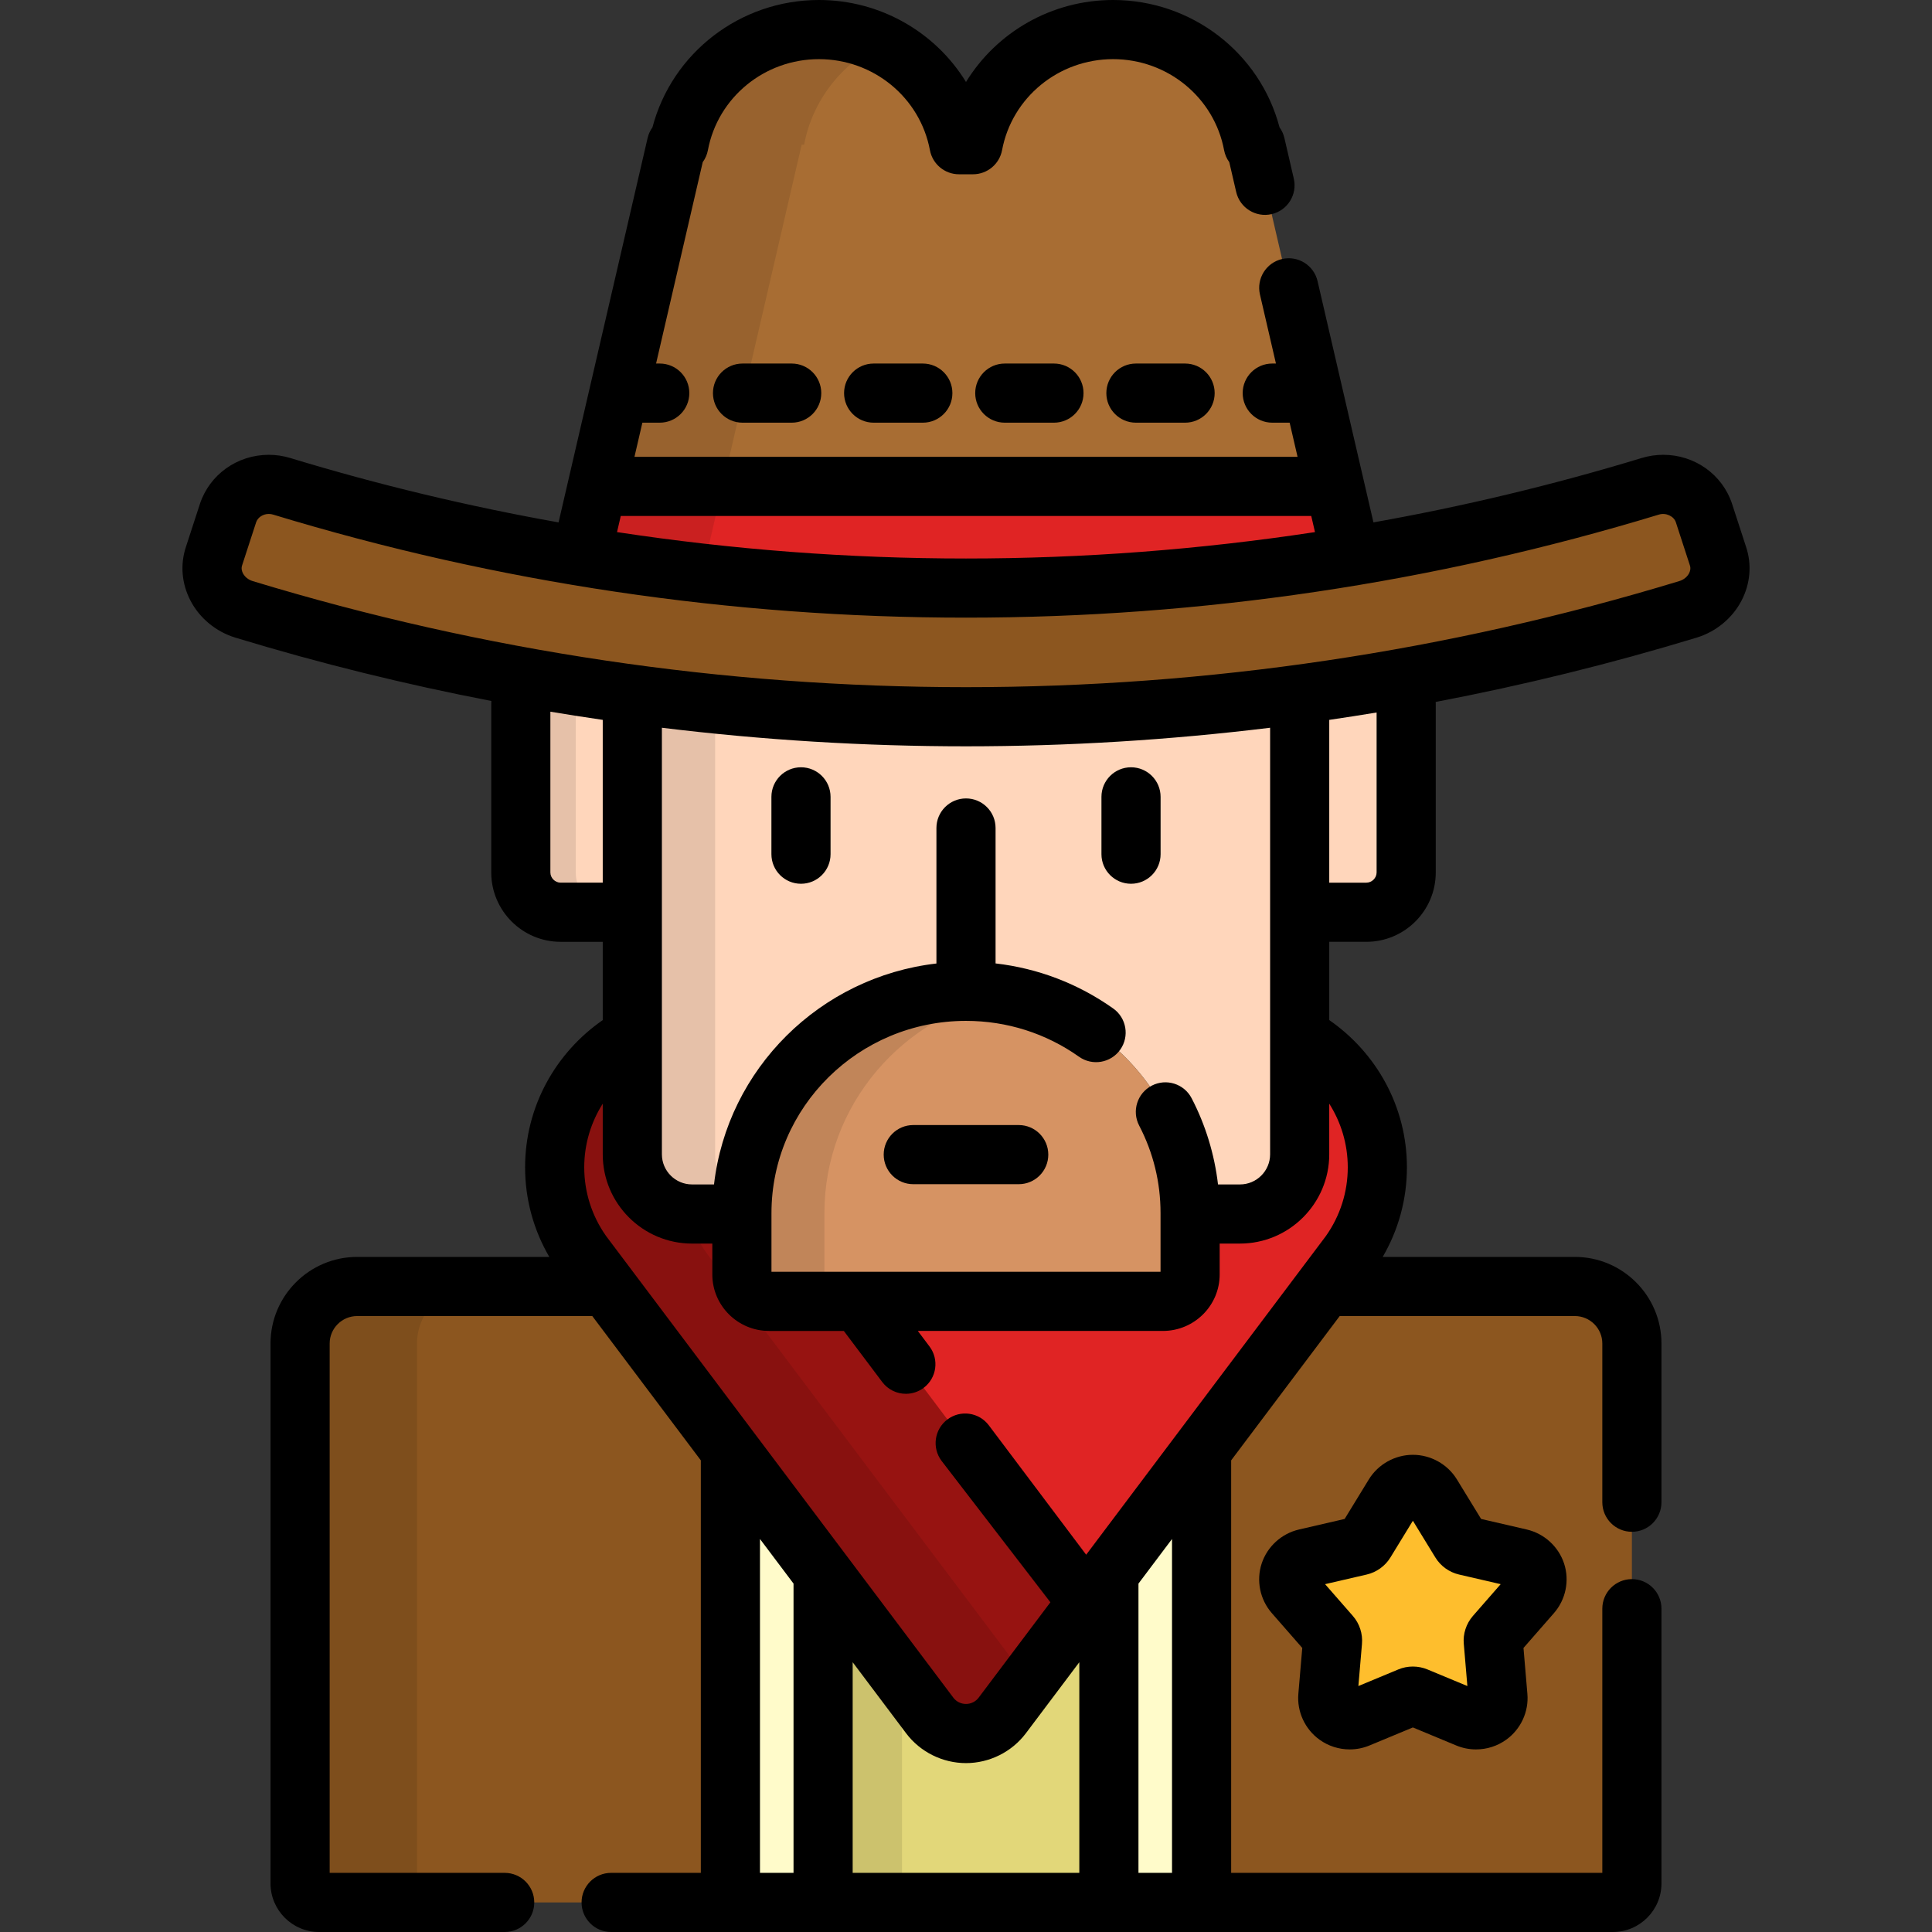 <?xml version="1.0" encoding="iso-8859-1"?>
<!-- Generator: Adobe Illustrator 19.0.0, SVG Export Plug-In . SVG Version: 6.00 Build 0)  -->
<svg version="1.1" id="Layer_1" xmlns="http://www.w3.org/2000/svg" xmlns:xlink="http://www.w3.org/1999/xlink" x="0px" y="0px"
	 viewBox="0 0 512.001 512.001" style="enable-background:new 0 0 512.001 512.001;" xml:space="preserve">
<rect x="0" y="0" width="512.001" height="512.001" fill="#333333" stroke="none"/>
<path style="fill:#8C561F;" d="M417.345,340.931h-66.218L265.593,454.64c-2.265,3.001-5.82,4.765-9.594,4.765
	c-3.775,0-7.331-1.764-9.594-4.765l-85.531-113.709h-66.22c-8.316,0-15.125,6.802-15.125,15.114v143.08
	c0,2.771,2.27,5.039,5.043,5.039h342.857c2.771,0,5.041-2.267,5.041-5.039v-143.08C432.47,347.734,425.665,340.931,417.345,340.931z
	"/>
<g style="opacity:0.1;">
	<path d="M110.51,499.125V356.046c0-8.312,6.809-15.114,15.127-15.114H94.653c-8.316,0-15.125,6.802-15.125,15.114v143.08
		c0,2.771,2.27,5.039,5.043,5.039h30.981C112.782,504.163,110.51,501.896,110.51,499.125z"/>
</g>
<path style="fill:#FFFBCA;" d="M265.594,454.639c-2.265,3.001-5.82,4.765-9.594,4.765c-3.775,0-7.331-1.764-9.594-4.765
	l-52.84-70.246v119.77h124.869v-119.77L265.594,454.639z"/>
<path style="fill:#971311;" d="M344.429,274.645v31.258c0,8.703-7.122,15.823-15.828,15.823h-13.209v16.02
	c0,3.938-3.225,7.13-7.205,7.13H203.814c-3.978,0-7.205-3.192-7.205-7.13v-16.02H183.4c-8.706,0-15.83-7.12-15.83-15.823v-31.257
	c-12.276,6.8-20.579,19.788-20.579,34.701c0,8.489,2.696,16.35,7.278,22.806l92.137,122.488c2.263,3.001,5.818,4.765,9.594,4.765
	c3.773,0,7.329-1.764,9.594-4.765l92.137-122.488c4.582-6.456,7.28-14.317,7.28-22.806
	C365.01,294.432,356.706,281.445,344.429,274.645z"/>
<path style="fill:#E2D779;" d="M265.594,454.639c-2.265,3.001-5.82,4.765-9.594,4.765c-3.775,0-7.331-1.764-9.594-4.765
	l-28.276-37.59v87.113h75.738v-87.113L265.594,454.639z"/>
<g style="opacity:0.1;">
	<polygon points="218.131,417.05 218.131,504.163 239.045,504.163 239.045,444.854 	"/>
</g>
<path style="fill:#E02424;" d="M344.429,274.645v31.258c0,8.703-7.122,15.823-15.828,15.823h-13.209v16.02
	c0,3.938-3.225,7.13-7.205,7.13h-80.654l55.385,73.629c1.645,2.18,3.976,3.695,6.571,4.368l68.241-90.72
	c4.582-6.456,7.28-14.317,7.28-22.806C365.01,294.432,356.706,281.445,344.429,274.645z"/>
<path style="opacity:0.1;enable-background:new    ;" d="M181.991,321.654c-8.051-0.72-14.42-7.524-14.42-15.751v-31.257
	c-12.276,6.8-20.579,19.788-20.579,34.701c0,8.489,2.696,16.35,7.278,22.806l92.137,122.488c2.263,3.001,5.818,4.765,9.594,4.765
	c3.773,0,7.329-1.764,9.594-4.765l6.92-9.199l-85.217-113.288C185.036,328.964,183.235,325.433,181.991,321.654z"/>
<path style="fill:#FFD6BB;" d="M167.571,183.948c1.565,0.213-16.455-2.36-26.983-4.238c-1.593,1.849-2.567,4.246-2.567,6.865v44.63
	c0,5.802,4.749,10.549,10.553,10.549h18.998v-57.806H167.571z"/>
<path style="opacity:0.1;enable-background:new    ;" d="M152.583,231.204v-44.63c0-1.674,0.406-3.255,1.109-4.664
	c-4.374-0.689-8.742-1.422-13.104-2.199c-1.593,1.849-2.567,4.246-2.567,6.865v44.63c0,5.802,4.749,10.549,10.553,10.549h14.564
	C157.332,241.753,152.583,237.006,152.583,231.204z"/>
<g>
	<path style="fill:#FFD6BB;" d="M370.264,179.913c-10.77,1.901-28.024,4.332-25.835,4.034v57.806H362.1
		c5.804,0,10.553-4.747,10.553-10.549v-44.63C372.653,184.052,371.755,181.732,370.264,179.913z"/>
	<path style="fill:#FFD6BB;" d="M167.571,183.948v121.955c0,8.703,7.124,15.823,15.83,15.823h13.209v-0.239
		c0-32.411,26.643-58.78,59.39-58.78c32.751,0,59.392,26.369,59.392,58.78v0.239H328.6c8.706,0,15.828-7.12,15.828-15.823V183.947
		C285.748,191.913,226.252,191.913,167.571,183.948z"/>
</g>
<path style="opacity:0.1;enable-background:new    ;" d="M189.518,305.903V186.549c-7.327-0.744-14.643-1.609-21.947-2.601v121.955
	c0,8.703,7.124,15.823,15.83,15.823h13.209v-0.239c0-0.797,0.028-1.587,0.062-2.376
	C192.374,316.274,189.518,311.408,189.518,305.903z"/>
<path style="fill:#FFFFFF;" d="M455.296,147.417c1.9,5.763-1.676,12.159-7.98,14.074c-124.706,37.941-257.929,37.941-382.634,0
	c-6.298-1.914-9.877-8.31-7.978-14.074c1.242-3.815,2.486-7.631,3.726-11.445c1.9-5.766,8.284-8.901,14.22-7.098
	c118.208,35.963,244.489,35.963,362.698,0c5.935-1.805,12.32,1.332,14.22,7.098C452.813,139.786,454.053,143.602,455.296,147.417z"
	/>
<path style="fill:#A86D33;" d="M332.745,38.348h-0.647c-3.259-17.361-18.635-30.511-37.12-30.511
	c-18.487,0-33.861,13.149-37.12,30.511h-3.715c-3.257-17.361-18.631-30.511-37.118-30.511c-18.485,0-33.863,13.149-37.122,30.511
	h-0.645L146.83,178.335h218.345L332.745,38.348z"/>
<polygon style="fill:#E02424;" points="353.723,128.901 158.28,128.901 146.829,178.334 365.174,178.334 "/>
<g style="opacity:0.1;">
	<path d="M213.096,38.348c2.208-11.768,9.988-21.593,20.525-26.708c-5.011-2.431-10.639-3.803-16.597-3.803
		c-18.485,0-33.863,13.149-37.122,30.511h-0.645l-32.428,139.987h33.192l32.429-139.987H213.096z"/>
</g>
<path style="fill:#D69363;" d="M203.815,344.876c-3.978,0-7.205-3.192-7.205-7.13v-16.259c0-32.411,26.643-58.78,59.39-58.78
	c32.751,0,59.392,26.369,59.392,58.78v16.259c0,3.938-3.225,7.13-7.205,7.13H203.815z"/>
<g style="opacity:0.1;">
	<path d="M218.476,337.745v-16.259c0-28.714,20.915-52.669,48.457-57.764c-3.547-0.656-7.196-1.016-10.933-1.016
		c-32.747,0-59.39,26.369-59.39,58.78v16.259c0,3.938,3.227,7.13,7.205,7.13h21.863C221.7,344.876,218.476,341.684,218.476,337.745z
		"/>
</g>
<path style="fill:#FEBE2D;" d="M391.163,455.774c-0.776,0-1.537-0.151-2.251-0.45l-13.641-5.67c-0.271-0.113-0.555-0.17-0.842-0.17
	c-0.286,0-0.576,0.057-0.844,0.17l-13.64,5.669c-0.719,0.3-1.471,0.451-2.254,0.451c-1.239,0-2.423-0.379-3.423-1.098
	c-1.636-1.176-2.548-3.142-2.38-5.13l1.243-14.569c0.053-0.579-0.136-1.151-0.522-1.59l-9.673-11.061
	c-1.321-1.513-1.754-3.632-1.132-5.532c0.628-1.903,2.242-3.368,4.211-3.821l14.409-3.333c0.568-0.131,1.062-0.485,1.365-0.98
	l7.655-12.507c1.049-1.71,2.959-2.773,4.985-2.773c2.025,0,3.932,1.063,4.983,2.775l7.656,12.506
	c0.301,0.496,0.795,0.849,1.365,0.98l14.408,3.332c1.971,0.455,3.584,1.919,4.213,3.823c0.626,1.899,0.19,4.018-1.135,5.531
	l-9.671,11.061c-0.38,0.439-0.575,1.011-0.52,1.59l1.238,14.569c0.176,1.988-0.739,3.954-2.375,5.129
	C393.587,455.395,392.405,455.774,391.163,455.774z"/>
<path style="fill:#8C561F;" d="M455.296,147.417c1.9,5.763-1.676,12.159-7.98,14.074c-124.706,37.941-257.929,37.941-382.634,0
	c-6.298-1.914-9.877-8.31-7.978-14.074c1.242-3.815,2.486-7.631,3.726-11.445c1.9-5.766,8.284-8.901,14.22-7.098
	c118.208,35.963,244.489,35.963,362.698,0c5.935-1.805,12.32,1.332,14.22,7.098C452.813,139.786,454.053,143.602,455.296,147.417z"
	/>
<path d="M414.494,414.332c-1.484-4.486-5.275-7.934-9.888-8.998l-12.097-2.798l-6.42-10.486c-2.465-4.017-6.934-6.512-11.661-6.512
	c-4.732,0-9.203,2.496-11.67,6.519l-6.414,10.479l-12.089,2.797c-4.623,1.065-8.414,4.514-9.899,9.019
	c-1.479,4.511-0.455,9.54,2.679,13.13l8.079,9.24l-1.038,12.162c-0.399,4.723,1.753,9.381,5.613,12.153
	c2.341,1.683,5.107,2.574,8,2.574c1.82,0,3.594-0.355,5.261-1.051l11.476-4.769l11.458,4.763c1.677,0.702,3.453,1.058,5.277,1.058
	c2.891,0,5.657-0.889,7.999-2.57c3.879-2.785,6.027-7.453,5.612-12.158l-1.032-12.161l8.075-9.237
	C414.957,423.895,415.985,418.859,414.494,414.332z M390.326,428.253c-1.776,2.05-2.652,4.766-2.406,7.385l0.949,11.18l-10.57-4.394
	c-2.477-1.038-5.334-1.016-7.721-0.008l-10.593,4.402l0.949-11.128c0.248-2.709-0.643-5.438-2.427-7.465l-7.347-8.403l11.027-2.551
	c2.604-0.601,4.897-2.252,6.287-4.526l5.954-9.729l5.941,9.705c1.39,2.289,3.687,3.949,6.297,4.549l11.03,2.551L390.326,428.253z"/>
<path d="M269.973,298.151h-27.947c-4.329,0-7.837,3.509-7.837,7.837c0,4.328,3.508,7.837,7.837,7.837h27.947
	c4.329,0,7.837-3.509,7.837-7.837C277.81,301.66,274.302,298.151,269.973,298.151z"/>
<path d="M212.27,203.338c-4.329,0-7.837,3.509-7.837,7.837v15.195c0,4.328,3.508,7.837,7.837,7.837c4.329,0,7.837-3.509,7.837-7.837
	v-15.195C220.107,206.846,216.598,203.338,212.27,203.338z"/>
<path d="M307.57,226.37v-15.195c0-4.328-3.508-7.837-7.837-7.837c-4.329,0-7.837,3.509-7.837,7.837v15.195
	c0,4.328,3.508,7.837,7.837,7.837C304.062,234.207,307.57,230.698,307.57,226.37z"/>
<path d="M462.747,144.989l-3.734-11.471c-2.56-7.77-9.893-12.991-18.246-12.991c-1.93,0-3.846,0.285-5.698,0.848
	c-23.383,7.114-47.119,12.791-71.091,17.065l-14.81-63.932c-0.977-4.217-5.188-6.843-9.403-5.866
	c-4.216,0.977-6.843,5.187-5.866,9.403l4.238,18.295h-0.978c-4.329,0-7.837,3.509-7.837,7.837c0,4.328,3.508,7.837,7.837,7.837h4.61
	l2.096,9.049H168.141l2.096-9.049h4.604c4.329,0,7.837-3.509,7.837-7.837s-3.508-7.837-7.837-7.837h-0.974l12.363-53.37
	c0.673-0.92,1.153-1.997,1.373-3.178c2.625-13.976,14.998-24.119,29.421-24.119c14.423,0,26.794,10.144,29.416,24.119
	c0.695,3.706,3.932,6.392,7.702,6.392h3.715c3.77,0,7.006-2.685,7.702-6.391c2.624-13.977,14.996-24.12,29.419-24.12
	s26.795,10.144,29.418,24.119c0.222,1.183,0.703,2.261,1.376,3.182l1.832,7.904c0.978,4.217,5.191,6.842,9.404,5.866
	c4.216-0.977,6.842-5.187,5.865-9.404l-2.494-10.762c-0.242-1.046-0.688-2.003-1.288-2.831C333.898,14.01,315.841,0,294.978,0
	c-16.308,0-30.902,8.561-38.977,21.726C247.927,8.56,233.333,0,217.024,0c-20.866,0-38.926,14.012-44.117,33.752
	c-0.599,0.828-1.044,1.783-1.285,2.827l-23.597,101.863c-23.974-4.275-47.712-9.952-71.096-17.066
	c-1.851-0.562-3.768-0.848-5.697-0.848c-8.352,0-15.685,5.221-18.254,13.019l-3.718,11.416c-1.542,4.676-1.112,9.714,1.209,14.188
	c2.43,4.685,6.78,8.271,11.931,9.837c22.333,6.795,44.965,12.375,67.808,16.775c-0.012,0.27-0.025,0.539-0.025,0.812v44.63
	c0,10.138,8.251,18.386,18.39,18.386h11.162v20.743c-12.428,8.606-20.579,22.878-20.579,39.013c0,8.415,2.211,16.542,6.416,23.748
	H94.653c-12.661,0-22.962,10.296-22.962,22.951v143.08c0,7.099,5.777,12.875,12.879,12.875h49.176c4.329,0,7.837-3.509,7.837-7.837
	c0-4.328-3.508-7.837-7.837-7.837H87.365V356.046c0-4.012,3.269-7.278,7.288-7.278h62.309l28.766,38.243v109.315h-23.77
	c-4.329,0-7.837,3.509-7.837,7.837s3.508,7.837,7.837,7.837h265.471c7.101,0,12.877-5.775,12.877-12.875v-72.806
	c0-4.328-3.508-7.837-7.837-7.837c-4.329,0-7.837,3.509-7.837,7.837v70.008h-98.361V387.01l28.766-38.243h62.307
	c4.019,0,7.288,3.264,7.288,7.278v42.061c0,4.328,3.508,7.837,7.837,7.837c4.329,0,7.837-3.509,7.837-7.837v-42.06
	c0-12.655-10.3-22.951-22.962-22.951H366.43c4.205-7.208,6.418-15.335,6.418-23.748c0-16.136-8.152-30.41-20.581-39.015v-20.742
	h9.835c10.14,0,18.39-8.247,18.39-18.386v-44.63c0-0.186-0.011-0.369-0.017-0.553c23.288-4.438,46.359-10.107,69.119-17.032
	c5.154-1.564,9.505-5.149,11.937-9.836C463.851,154.68,464.28,149.64,462.747,144.989z M164.51,136.737h182.985l0.99,4.274
	c-30.553,4.645-61.455,6.999-92.484,6.999c-31.028,0-61.929-2.353-92.481-6.999L164.51,136.737z M148.574,233.916
	c-1.472,0-2.717-1.241-2.717-2.713v-42.597c4.617,0.775,9.245,1.491,13.877,2.168v43.142H148.574z M201.402,496.327v-88.479
	l8.892,11.821v76.658H201.402z M225.967,496.327v-55.822l14.181,18.854c3.723,4.936,9.648,7.883,15.851,7.883
	c6.199,0,12.125-2.946,15.857-7.891l14.175-18.846v55.822H225.967z M310.598,496.327h-8.892v-76.658l8.892-11.821V496.327z
	 M357.173,309.346c0,6.54-1.996,12.826-5.774,18.186l-63.552,84.487l-25.799-34.297c-2.601-3.46-7.514-4.155-10.974-1.552
	c-3.458,2.602-4.153,7.515-1.551,10.974l28.842,37.478l-19.028,25.295c-0.78,1.032-2.027,1.65-3.338,1.65
	c-1.312,0-2.559-0.615-3.331-1.638l-92.067-122.396c-3.776-5.358-5.772-11.644-5.772-18.186c0-6.187,1.806-11.96,4.906-16.855
	v13.411c0,13.046,10.617,23.66,23.667,23.66h5.372v8.184c0,8.253,6.747,14.967,15.041,14.967h19.808l10.18,13.534
	c1.54,2.048,3.889,3.126,6.268,3.126c1.639,0,3.294-0.513,4.705-1.575c3.459-2.602,4.153-7.515,1.551-10.974l-3.094-4.113h64.954
	c8.294,0,15.041-6.715,15.041-14.967v-8.184h5.372c13.049,0,23.665-10.614,23.665-23.66v-13.414
	C355.368,297.383,357.173,303.157,357.173,309.346z M301.888,298.282c3.761,7.225,5.668,15.033,5.668,23.205v15.552H204.447v-15.552
	c0-28.09,23.127-50.943,51.553-50.943c10.813,0,21.17,3.286,29.949,9.502c3.536,2.503,8.423,1.664,10.924-1.868
	c2.5-3.532,1.665-8.423-1.867-10.924c-9.3-6.584-19.951-10.645-31.169-11.936v-35.89c0-4.328-3.508-7.837-7.837-7.837
	s-7.837,3.509-7.837,7.837v35.911c-30.869,3.57-55.414,27.935-58.94,58.55h-5.821c-4.408,0-7.993-3.583-7.993-7.986V192.861
	c26.692,3.256,53.595,4.921,80.591,4.921s53.9-1.666,80.593-4.921v113.042c0,4.403-3.585,7.986-7.991,7.986h-5.817
	c-0.928-7.961-3.297-15.742-6.992-22.845c-1.998-3.84-6.729-5.331-10.569-3.333C301.382,289.71,299.889,294.442,301.888,298.282z
	 M364.817,231.204c0,1.47-1.243,2.713-2.717,2.713h-9.835v-43.142c4.19-0.613,8.374-1.263,12.551-1.955V231.204z M447.619,151.933
	c-0.5,0.961-1.44,1.712-2.583,2.059c-61.323,18.657-124.924,28.116-189.037,28.116S128.284,172.65,66.96,153.992
	c-1.139-0.347-2.078-1.097-2.578-2.061c-0.256-0.492-0.504-1.249-0.228-2.088l3.719-11.42c0.432-1.308,1.812-2.222,3.359-2.222
	c0.383,0,0.767,0.057,1.138,0.17c59.568,18.123,121.35,27.312,183.629,27.312s124.062-9.189,183.628-27.312
	c1.867-0.572,3.961,0.425,4.49,2.028l3.734,11.471C448.121,150.685,447.873,151.441,447.619,151.933z"/>
<path d="M209.809,96.342h-13.032c-4.329,0-7.837,3.509-7.837,7.837s3.508,7.837,7.837,7.837h13.032c4.329,0,7.837-3.509,7.837-7.837
	C217.646,99.85,214.138,96.342,209.809,96.342z"/>
<path d="M231.527,96.342c-4.329,0-7.837,3.509-7.837,7.837s3.508,7.837,7.837,7.837h13.032c4.329,0,7.837-3.509,7.837-7.837
	s-3.508-7.837-7.837-7.837H231.527z"/>
<path d="M301.029,96.342c-4.329,0-7.837,3.509-7.837,7.837s3.508,7.837,7.837,7.837h13.032c4.329,0,7.837-3.509,7.837-7.837
	s-3.508-7.837-7.837-7.837H301.029z"/>
<path d="M266.279,96.342c-4.329,0-7.837,3.509-7.837,7.837s3.508,7.837,7.837,7.837h13.031c4.329,0,7.837-3.509,7.837-7.837
	s-3.508-7.837-7.837-7.837H266.279z"/>
<g>
</g>
<g>
</g>
<g>
</g>
<g>
</g>
<g>
</g>
<g>
</g>
<g>
</g>
<g>
</g>
<g>
</g>
<g>
</g>
<g>
</g>
<g>
</g>
<g>
</g>
<g>
</g>
<g>
</g>
</svg>
